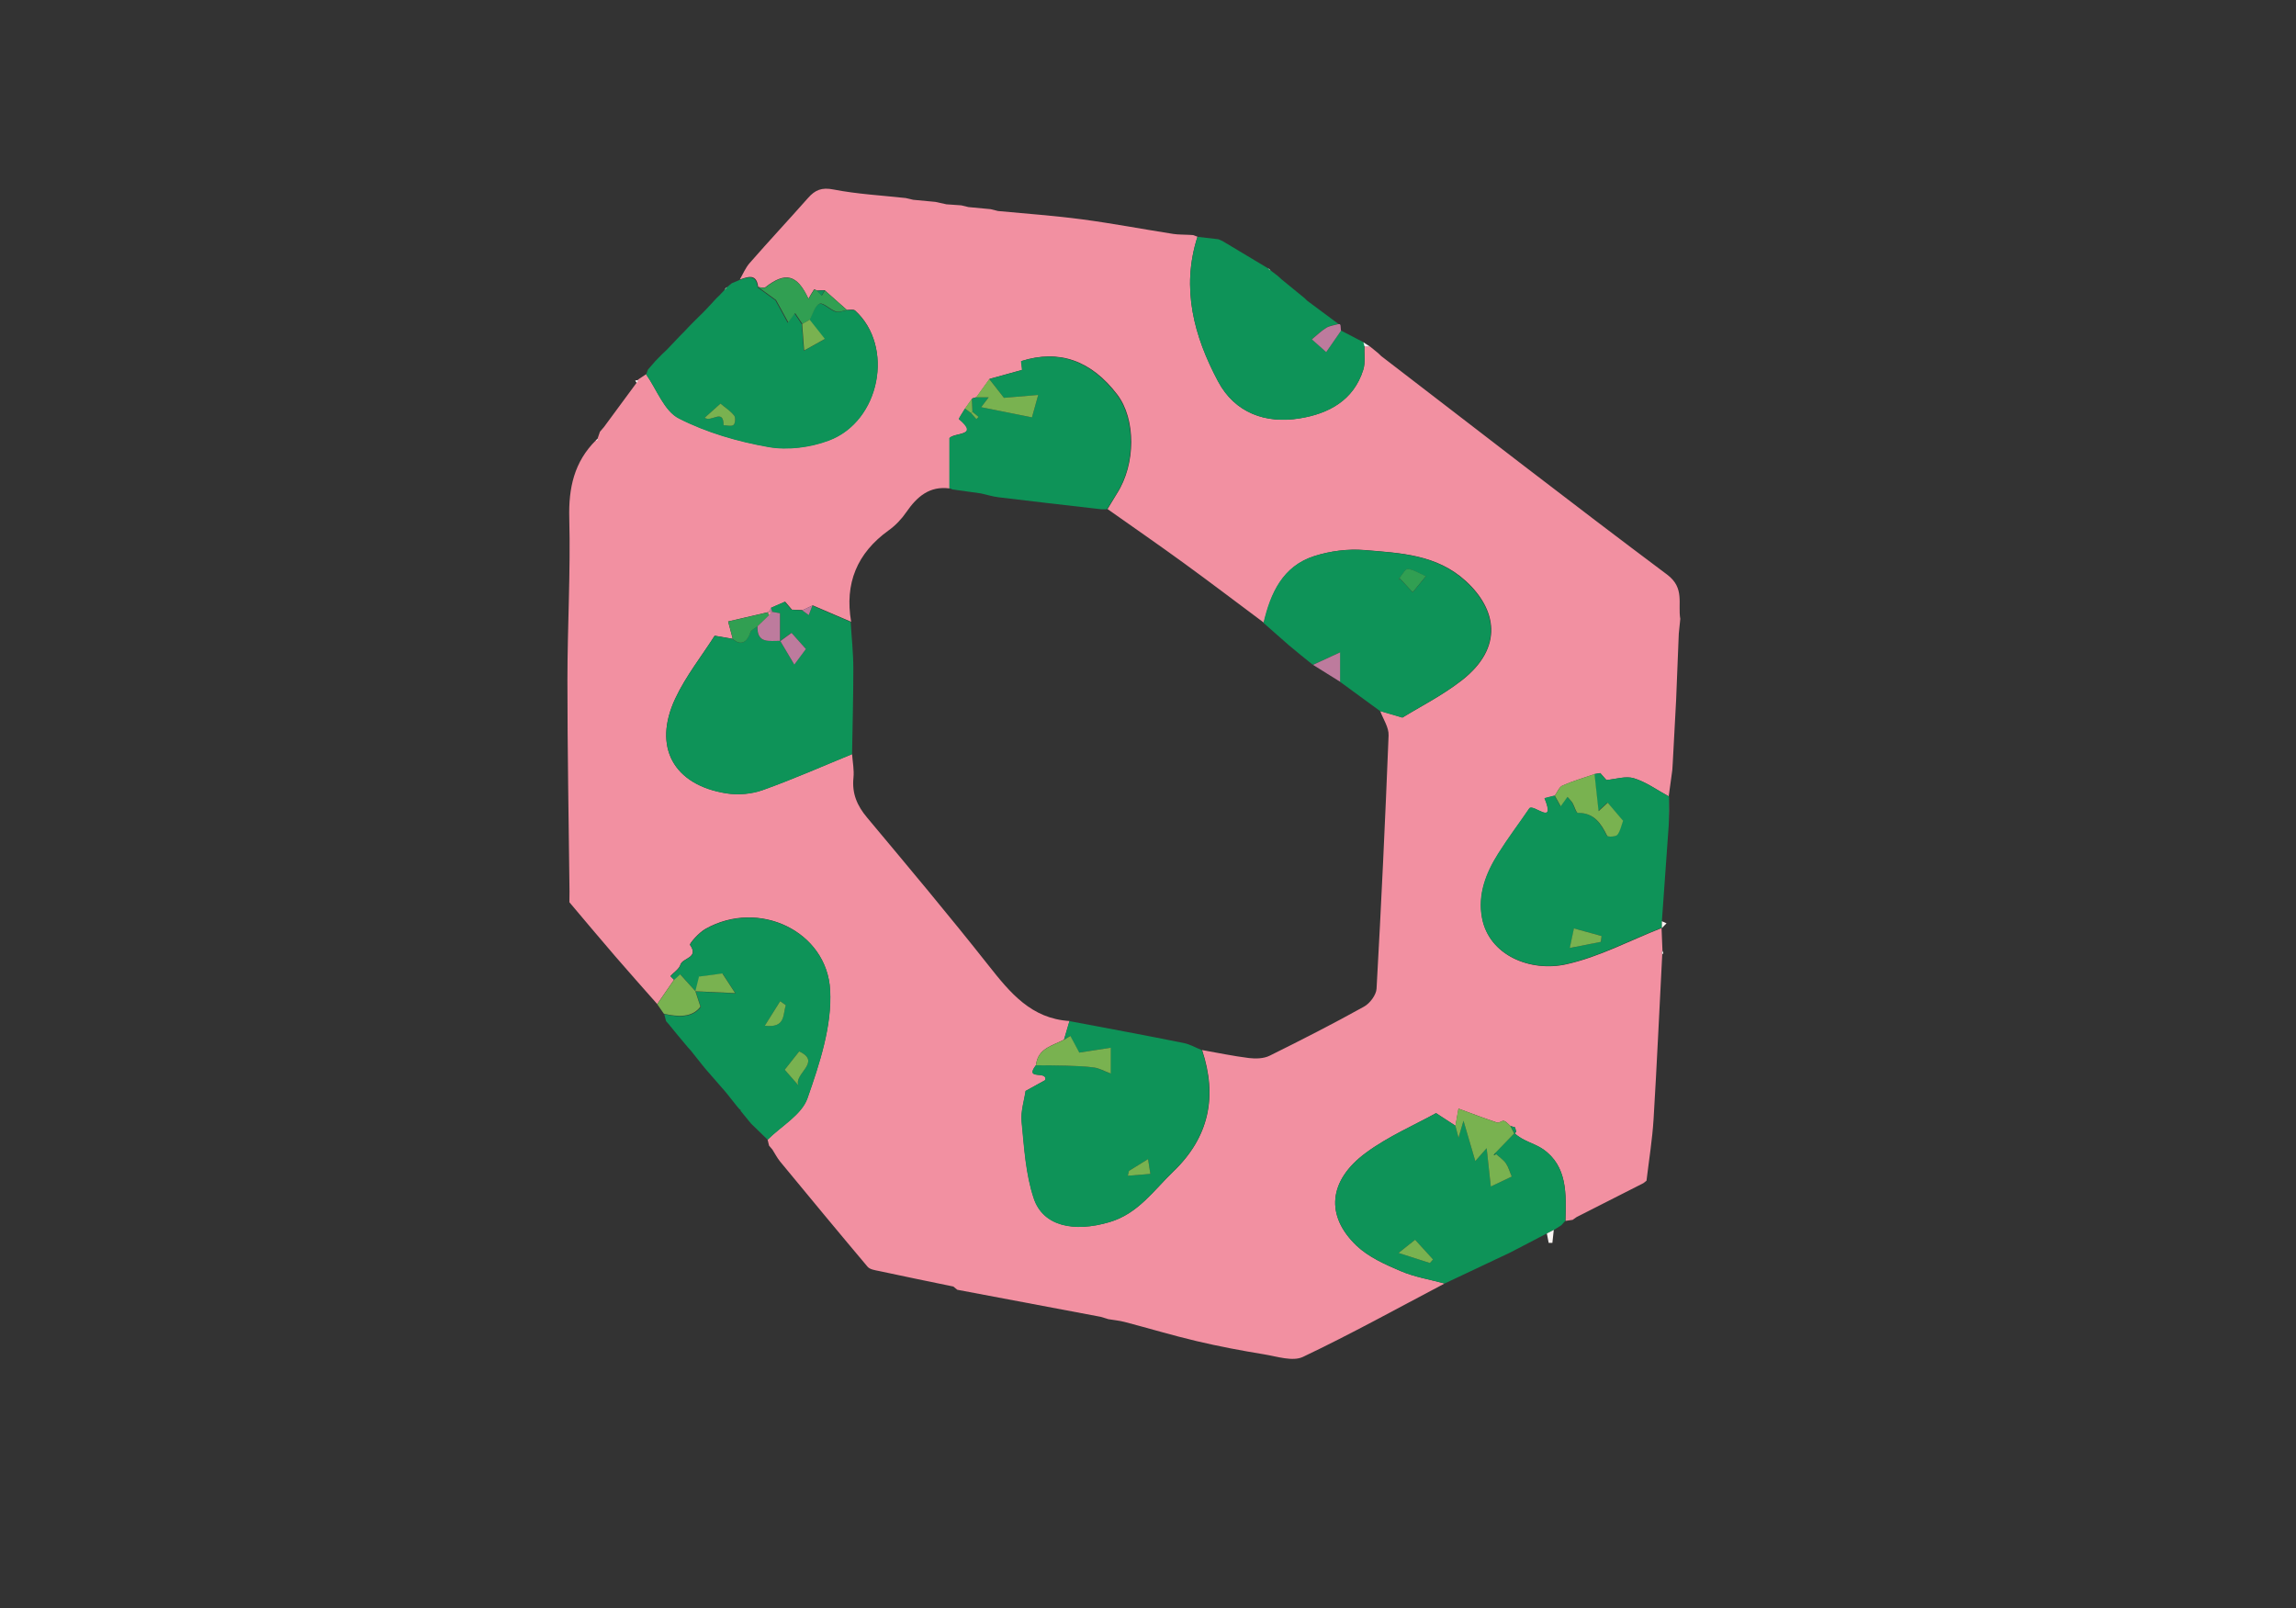 <?xml version="1.0" encoding="UTF-8"?><svg id="Layer_1" xmlns="http://www.w3.org/2000/svg" viewBox="0 0 198.35 138.95"><rect x="0" y="0" width="198.35" height="138.95" fill="#333333" stroke="none"/><defs><style>.cls-1{fill:#bd7b9d;}.cls-1,.cls-2,.cls-3,.cls-4,.cls-5,.cls-6,.cls-7{stroke-width:0px;}.cls-2{fill:#f1f5f6;}.cls-3{fill:#79b250;}.cls-4{fill:#f290a1;}.cls-5{fill:#319f52;}.cls-6{fill:#0e9358;}.cls-7{fill:#fcf5f3;}</style></defs><path class="cls-4" d="M143.54,80.17c.03.66.06,1.32.08,1.98-.06.09-.06.19-.02.3-.25,4.75-.46,9.51-.75,14.26-.11,1.77-.4,3.54-.61,5.3-.09.07-.18.14-.27.21-1.92.98-3.84,1.95-5.77,2.93-.11.08-.22.16-.34.24-.21.03-.41.06-.62.09.06-2.29.19-4.71-1.93-6.19-.73-.51-1.76-.7-2.47-1.39,0,0-.02.01-.02.01.07-.02.12-.07.16-.13-.03-.13-.06-.25-.09-.38-.13-.04-.27-.08-.4-.12-.19-.15-.35-.38-.56-.44-.16-.05-.42.2-.58.15-1.1-.37-2.19-.78-3.35-1.21-.13.73-.2,1.1-.26,1.48-.46-.3-.92-.6-1.68-1.09-1.86,1.03-4.12,2-6.05,3.42-3.25,2.39-3.53,5.44-.82,8.03,1.03.98,2.46,1.62,3.8,2.19,1.2.52,2.54.73,3.81,1.08-4.07,2.14-8.09,4.37-12.24,6.34-.89.42-2.24-.04-3.35-.22-1.96-.32-3.92-.69-5.86-1.15-2.08-.49-4.13-1.11-6.2-1.65-.46-.12-.93-.16-1.4-.24-.22-.07-.43-.13-.65-.2-4.13-.78-8.27-1.56-12.4-2.34-.11-.09-.23-.18-.34-.28-2.14-.44-4.28-.88-6.42-1.34-.34-.07-.79-.13-.99-.37-2.54-3.01-5.04-6.04-7.55-9.08-.26-.32-.45-.69-.67-1.04-.1-.11-.19-.22-.29-.34-.04-.18-.09-.36-.13-.53,1.19-1.18,2.94-2.15,3.44-3.57,1.05-3,2.13-6.26,1.96-9.35-.27-5.06-6.14-7.89-10.77-5.28-.56.31-1.4,1.27-1.33,1.38.8,1.14-.65,1.11-.83,1.71-.11.38-.57.65-.86.99,0,0,.2.2.31.31-.48.7-.96,1.41-1.45,2.11-1.21-1.37-2.43-2.74-3.63-4.13-1.33-1.54-2.64-3.11-3.96-4.67,0-.31,0-.62.01-.92-.07-6.09-.18-12.18-.18-18.27,0-4.66.28-9.32.16-13.98-.07-2.62.42-4.87,2.3-6.74.12,0,.18-.07.16-.19.06-.18.13-.37.19-.55.12-.14.23-.27.35-.41.94-1.28,1.88-2.56,2.83-3.84.05-.08.09-.17.12-.26.23-.16.46-.31.69-.46.92,1.31,1.56,3.16,2.82,3.8,2.39,1.22,5.08,2,7.74,2.47,1.67.3,3.62.04,5.23-.56,4.44-1.67,5.66-8.14,2.26-11.22-.14-.12-.47-.04-.71-.05-.64-.57-1.28-1.13-1.92-1.7-.22,0-.43.02-.65.03-.09-.04-.25-.12-.26-.1-.16.24-.31.49-.49.81-.98-2.12-1.99-2.35-3.73-.99-.12.09-.4-.01-.61-.03-.14-1.19-.88-.88-1.59-.64.28-.48.49-1.01.85-1.42,1.66-1.9,3.38-3.74,5.05-5.63.61-.69,1.18-.93,2.19-.73,2.05.4,4.16.51,6.25.74.21.05.43.1.64.15.64.06,1.27.12,1.91.18.32.07.64.14.96.21.43.03.85.06,1.28.09.21.05.42.1.63.15.64.06,1.28.12,1.91.18.21.05.42.11.64.16,2.42.23,4.85.4,7.26.72,2.64.35,5.26.85,7.88,1.26.46.07.94.05,1.41.08.1,0,.21.02.31.02.12.05.25.09.37.14-1.43,4.45-.3,8.6,1.78,12.5,1.44,2.71,4.09,3.68,7.05,3.19,2.49-.4,4.66-1.54,5.49-4.19.2-.63.08-1.36.1-2.05.16.01.32.03.49.04.23.19.47.38.7.57.09.08.17.17.26.25,8.22,6.31,16.4,12.67,24.7,18.88,1.55,1.16.91,2.52,1.14,3.83-.04.42-.09.84-.13,1.27-.06,1.49-.12,2.98-.18,4.47-.02.42-.04.84-.05,1.26-.1,1.81-.19,3.61-.29,5.42-.01.21-.02.42-.04.64-.1.76-.21,1.51-.31,2.27-1-.54-1.94-1.24-3-1.56-.71-.22-1.58.08-2.38.15-.18-.2-.35-.4-.53-.6-.16.03-.33.06-.49.09-.93.32-1.88.59-2.78.99-.29.13-.45.58-.67.88-.29.07-.58.15-.87.22,1.01,2.49-.98.44-1.31.88-.89,1.31-1.85,2.57-2.69,3.91-1.06,1.68-1.78,3.52-1.4,5.55.6,3.25,4.18,4.69,7.28,4,2.84-.63,5.5-2.06,8.23-3.13ZM66.39,52.88c-1.14.27-2.29.53-3.49.81.2.73.3,1.11.4,1.5-.48-.08-.97-.17-1.56-.27-1.12,1.76-2.49,3.48-3.4,5.42-1.97,4.19-.16,7.48,4.42,8.2,1.01.16,2.16.06,3.12-.28,2.61-.93,5.16-2.06,7.73-3.11.05.69.19,1.38.12,2.05-.14,1.36.32,2.42,1.19,3.45,3.53,4.22,7.07,8.44,10.48,12.76,1.87,2.37,3.7,4.6,7,4.8-.16.53-.31,1.07-.47,1.6-.99.54-2.29.74-2.43,2.22-1.03,1.35,1.03.41.81,1.28-.48.26-1.04.57-1.7.94-.11.8-.44,1.76-.34,2.67.22,2.22.34,4.53,1.05,6.62.8,2.39,3.46,2.95,6.54,2.04,2.47-.73,3.81-2.74,5.51-4.37,3.1-2.98,3.81-6.49,2.48-10.49,1.35.24,2.69.52,4.05.69.58.07,1.28.05,1.78-.2,2.75-1.36,5.49-2.76,8.17-4.25.5-.28,1.04-1,1.07-1.54.41-7.29.75-14.58,1.04-21.88.03-.7-.47-1.41-.73-2.12.52.15,1.03.31,1.94.57,1.47-.91,3.42-1.89,5.12-3.21,3.66-2.86,2.99-6.16.35-8.58-2.52-2.31-5.67-2.42-8.74-2.68-1.43-.12-2.98.08-4.35.52-2.71.87-3.76,3.19-4.36,5.76-2.32-1.73-4.63-3.49-6.97-5.19-2.16-1.57-4.36-3.09-6.54-4.63.27-.45.54-.9.82-1.35,1.63-2.54,1.64-6.43.02-8.55-2.25-2.95-5.03-3.92-8.28-2.89.03.32.07.65.08.76-1.04.29-1.93.53-2.82.78-.38.53-.76,1.05-1.14,1.58-.12.04-.24.08-.36.11-.2.28-.4.57-.6.85-.19.32-.58.89-.53.93,1.79,1.47-.38,1.14-.82,1.63v4.37c-1.75-.24-2.83.71-3.75,2.04-.41.6-.94,1.16-1.53,1.58-2.74,1.97-3.81,4.59-3.24,7.9-1.1-.47-2.21-.95-3.31-1.42-.29.14-.58.27-.88.41-.31-.01-.62-.03-.92-.04-.2-.23-.39-.46-.59-.69-.4.17-.79.35-1.19.52-.07.12-.14.24-.21.36Z"/><path class="cls-6" d="M73.16,26.8c.24.01.57-.07.71.05,3.41,3.08,2.19,9.55-2.26,11.22-1.6.6-3.56.86-5.23.56-2.66-.47-5.35-1.25-7.74-2.47-1.26-.64-1.9-2.5-2.82-3.8.05-.14.1-.28.15-.42.22-.25.44-.5.65-.75.18-.19.37-.37.55-.56.14-.13.27-.26.41-.39.09-.1.18-.19.28-.29.32-.33.63-.66.95-1,0,0,0,0,0,0,.11-.11.22-.22.33-.33.1-.11.2-.21.3-.32.1-.11.21-.21.31-.32,0,0,0,0,0,0,.1-.1.21-.21.31-.31,0,0,0,0,0,0,.1-.1.21-.21.31-.31,0,0,0,0,0,0,.11-.1.21-.2.32-.31,0,0,0,0,0,0,.1-.1.2-.21.3-.31,0,0,.01-.01.01-.01.1-.1.2-.21.29-.31,0,0,.02-.02.02-.02.09-.1.18-.2.28-.3,0,0,.03-.04.03-.04.09-.1.18-.19.27-.29,0,0,.04-.04.04-.04.09-.09.18-.18.28-.27,0,0,.04-.05.04-.05.08-.09.17-.18.26-.27,0,0,.06-.07.06-.07.06-.08.13-.15.2-.23.15-.12.3-.25.45-.37.22-.09.43-.18.65-.27,0,0,0,0,0,0,.71-.25,1.45-.55,1.59.64.43.31.86.62,1.53,1.11.21.38.62,1.12,1.06,1.93.25-.33.39-.53.59-.8.25.36.44.65.63.94.05.69.1,1.38.17,2.29.77-.43,1.23-.69,1.79-1-.49-.62-.9-1.14-1.31-1.67.27-.49.45-1.21.85-1.38.31-.13.89.5,1.4.67.27.09.63-.06.95-.11ZM60.88,36.09c.56.44,1.64-.85,1.63.65.3,0,.68.11.86-.03.15-.12.19-.65.05-.81-.33-.4-.79-.7-1.18-1.03-.46.41-.88.78-1.36,1.22Z"/><path class="cls-6" d="M137.75,66.87c.16-.03.33-.06.49-.08.17.2.35.4.53.6.8-.07,1.67-.37,2.38-.15,1.06.33,2.01,1.02,3,1.56,0,0,.04-.02.04-.02,0,.84-.02,1.68-.03,2.52-.2,2.76-.39,5.52-.59,8.28,0,.2,0,.41,0,.61,0,0-.04-.03-.04-.03-2.74,1.07-5.4,2.5-8.23,3.13-3.09.69-6.67-.76-7.28-4-.38-2.03.34-3.87,1.4-5.55.84-1.34,1.8-2.6,2.69-3.91.34-.44,2.32,1.61,1.31-.88.29-.07.58-.15.87-.22.17.3.34.6.51.92.24-.33.41-.57.58-.81.15.17.33.33.44.52.18.29.31.86.46.86,1.4,0,2,.9,2.53,1.98.05.11.75.09.88-.08.26-.33.34-.8.5-1.22-.42-.5-.88-1.03-1.33-1.56-.17.16-.39.36-.79.73-.13-1.22-.24-2.21-.35-3.21ZM138.31,81.37c.02-.17.04-.33.06-.5-.77-.21-1.54-.43-2.39-.66-.14.65-.26,1.19-.36,1.69.99-.19,1.84-.36,2.7-.53Z"/><path class="cls-6" d="M124.8,110.89c-1.28-.35-2.61-.56-3.81-1.08-1.34-.57-2.77-1.21-3.8-2.19-2.71-2.59-2.43-5.64.82-8.03,1.93-1.42,4.19-2.39,6.05-3.42.75.49,1.21.79,1.67,1.09.06.22.11.44.27,1.04.23-.79.34-1.18.43-1.47.32,1.08.64,2.19,1.02,3.48.41-.47.58-.66.98-1.11.14,1.28.24,2.22.36,3.31.75-.36,1.28-.61,1.81-.86-.17-.4-.27-.81-.5-1.13-.22-.31-.56-.54-.85-.81l-.09-.09c.56-.58,1.11-1.16,1.67-1.73.71.69,1.74.88,2.47,1.39,2.12,1.48,1.99,3.9,1.93,6.19-.12.13-.23.26-.35.39-.22.14-.45.28-.67.42,0,0,.01-.02.01-.02-.2.1-.4.21-.6.31-.84.44-1.69.88-2.53,1.32-.23.12-.46.23-.68.35-1.87.88-3.74,1.77-5.61,2.65ZM120.82,108.25c.95.31,1.83.59,2.71.87.09-.1.18-.21.27-.31-.52-.57-1.05-1.15-1.55-1.7-.59.47-1.05.83-1.43,1.14Z"/><path class="cls-6" d="M58.24,84.66c-.11-.11-.32-.3-.31-.31.29-.34.75-.61.86-.99.18-.61,1.63-.57.83-1.71-.07-.11.77-1.06,1.33-1.38,4.63-2.61,10.5.22,10.77,5.28.17,3.09-.91,6.35-1.96,9.35-.5,1.42-2.25,2.39-3.44,3.57-.48-.46-.95-.92-1.42-1.38-.1-.12-.21-.25-.31-.37,0,0,.02.02.02.02-.21-.26-.42-.51-.63-.77v-.09s-.09-.04-.09-.04c-.1-.12-.2-.25-.31-.37-.24-.3-.48-.61-.72-.91-.08-.09-.15-.19-.23-.28-.57-.65-1.13-1.3-1.7-1.95-.07-.09-.15-.18-.22-.27-.35-.44-.7-.88-1.05-1.32-.07-.08-.15-.16-.22-.24-.29-.35-.59-.7-.88-1.05l-.72-.88-.02-.03c-.09-.11-.18-.21-.28-.32-.05-.2-.11-.41-.16-.61,1.26.29,2.45.33,3.16-.61-.19-.57-.31-.95-.44-1.34,1.09.05,2.18.1,3.44.16-.53-.81-.87-1.33-1.11-1.7-.73.1-1.37.18-2.01.27-.04-.03-.07-.05-.11-.08.04.02.08.05.12.07-.11.43-.22.85-.32,1.28-.42-.47-.85-.94-1.31-1.45-.16.15-.34.31-.52.48ZM67.79,92.42c.41.47.8.92,1.2,1.37-.49-1.01,2.06-2.03.05-2.95-.42.53-.79.99-1.25,1.58ZM66.07,88.62c1.84.21,1.53-1.01,1.82-1.77-.16-.12-.33-.23-.49-.35-.41.66-.82,1.31-1.33,2.12Z"/><path class="cls-6" d="M117.87,29.91c-.03.69.1,1.42-.1,2.05-.84,2.65-3.01,3.79-5.49,4.19-2.96.48-5.6-.48-7.05-3.19-2.08-3.9-3.21-8.05-1.78-12.5.6.07,1.2.14,1.81.21.12.05.24.11.36.16,1.31.78,2.61,1.57,3.92,2.35.07.06.15.12.22.18.21.16.42.32.63.48.11.1.23.21.34.31.65.53,1.31,1.06,1.96,1.6.08.08.17.16.25.24.9.67,1.79,1.34,2.69,2-.35.1-.75.13-1.05.32-.45.28-.84.66-1.25,1,.39.35.78.69,1.24,1.1.51-.74.9-1.3,1.28-1.85.64.33,1.28.67,1.93,1,.03.11.06.23.09.34Z"/><path class="cls-3" d="M58.24,84.66c.18-.16.36-.33.52-.48.46.51.88.98,1.31,1.45h0c.12.38.25.76.44,1.34-.7.94-1.9.9-3.16.61-.19-.27-.38-.55-.57-.82.48-.7.96-1.41,1.45-2.11Z"/><path class="cls-1" d="M115.85,28.57c-.38.55-.77,1.11-1.28,1.85-.46-.41-.85-.76-1.24-1.1.41-.34.8-.72,1.25-1,.3-.18.7-.22,1.05-.32,0,0,.13.01.13.01,0,0,.05.12.05.12.01.16.03.31.04.47,0,0,0-.04,0-.04Z"/><path class="cls-7" d="M145.02,54.74c.04-.42.09-.84.13-1.27-.04.42-.09.84-.13,1.27Z"/><path class="cls-7" d="M144.79,60.48c.02-.42.04-.84.05-1.26-.02.42-.04.84-.05,1.26Z"/><path class="cls-7" d="M144.17,71.31c0-.84.02-1.68.03-2.52,0,.84-.02,1.68-.03,2.52Z"/><path class="cls-7" d="M133.63,106.57c.2-.1.4-.21.6-.31-.04.37-.08.75-.12,1.12-.11,0-.21,0-.32,0-.05-.27-.11-.54-.16-.82Z"/><path class="cls-7" d="M81.74,17.67c-.32-.07-.64-.14-.96-.21.32.07.64.14.96.21Z"/><path class="cls-7" d="M49.21,77.05c0,.31,0,.62-.01.92,0-.31,0-.62.01-.92Z"/><path class="cls-7" d="M58.81,28.95c-.32.33-.63.66-.95,1,.32-.33.63-.66.95-1Z"/><path class="cls-2" d="M57.82,88.56l.72.88-.72-.88Z"/><path class="cls-7" d="M144.47,66.53c.01-.21.02-.42.04-.64-.01.21-.02.42-.04.64Z"/><path class="cls-7" d="M78.88,17.29c-.21-.05-.43-.1-.64-.15.21.05.43.1.64.15Z"/><path class="cls-2" d="M63.97,95.96c.21.26.42.51.63.77-.21-.26-.42-.51-.63-.77Z"/><path class="cls-7" d="M83.65,17.9c-.21-.05-.42-.1-.63-.15.21.05.42.1.63.15Z"/><path class="cls-7" d="M86.2,18.24c-.21-.05-.42-.11-.64-.16.21.05.42.11.64.16Z"/><path class="cls-7" d="M95.11,113.77c.22.07.43.13.65.2-.22-.07-.43-.13-.65-.2Z"/><path class="cls-7" d="M56.63,31.19c-.22.25-.44.5-.65.75.22-.25.44-.5.65-.75Z"/><path class="cls-7" d="M143.57,80.2c0-.2,0-.41,0-.61.13.06.27.12.4.18-.14.14-.28.28-.41.43Z"/><path class="cls-7" d="M134.22,106.28c.22-.14.45-.28.67-.42-.22.14-.45.28-.67.42Z"/><path class="cls-7" d="M130.41,108.23c.23-.12.46-.23.68-.35-.23.12-.46.23-.68.35Z"/><path class="cls-4" d="M63.91,24.17c-.22.09-.44.18-.65.27.22-.09.43-.18.65-.27Z"/><path class="cls-2" d="M117.87,29.91c-.03-.11-.06-.23-.09-.34.19.13.39.25.58.38-.16-.01-.32-.03-.49-.04Z"/><path class="cls-7" d="M82.37,111.16c.11.09.23.18.34.28-.11-.09-.23-.18-.34-.28Z"/><path class="cls-7" d="M135.86,105.38c.11-.08.22-.16.34-.24-.11.08-.22.16-.34.24Z"/><path class="cls-7" d="M141.96,102.21c.09-.07.18-.14.27-.21-.09.07-.18.14-.27.21Z"/><path class="cls-2" d="M66.45,99.01c.1.11.19.22.29.34-.1-.11-.19-.22-.29-.34Z"/><path class="cls-2" d="M64.58,96.72c.1.12.21.25.31.37-.1-.12-.21-.25-.31-.37Z"/><path class="cls-2" d="M63.57,95.46c.1.12.2.25.31.37-.1-.12-.2-.25-.31-.37Z"/><path class="cls-2" d="M62.62,94.27c.08.09.15.19.23.28-.08-.09-.15-.19-.23-.28Z"/><path class="cls-2" d="M60.7,92.05c.07.09.15.18.22.27-.07-.09-.15-.18-.22-.27Z"/><path class="cls-2" d="M59.42,90.48c.08.08.15.16.22.24-.08-.08-.15-.16-.22-.24Z"/><path class="cls-2" d="M57.52,88.2c.09.11.18.21.28.32-.09-.11-.18-.21-.28-.32Z"/><path class="cls-7" d="M143.6,82.45c-.04-.1-.03-.2.02-.3.03.07.06.14.07.21,0,.02-.06.05-.09.08Z"/><path class="cls-7" d="M51.64,37.89c.02.12-.03.18-.16.19.03-.08.09-.14.16-.19Z"/><path class="cls-7" d="M52.18,36.93c-.12.14-.23.27-.35.41.12-.14.23-.27.35-.41Z"/><path class="cls-7" d="M55.13,32.83c-.03.09-.07.18-.12.26-.05-.07-.1-.14-.14-.21.09-.02.18-.03.27-.05Z"/><path class="cls-2" d="M119.31,30.77c-.09-.08-.17-.17-.26-.25.09.08.17.17.26.25Z"/><path class="cls-7" d="M57.59,30.24c-.14.13-.27.26-.41.39.14-.13.27-.26.41-.39Z"/><path class="cls-7" d="M59.14,28.63c-.11.11-.22.22-.33.33.11-.11.22-.22.33-.33Z"/><path class="cls-6" d="M115.85,28.61c-.01-.16-.03-.31-.04-.47.01.16.03.31.04.47Z"/><path class="cls-7" d="M59.75,27.99c-.1.11-.21.21-.31.32.1-.11.21-.21.31-.32Z"/><path class="cls-7" d="M60.07,27.67c-.1.1-.21.21-.31.31.1-.1.21-.21.31-.31Z"/><path class="cls-7" d="M60.39,27.35c-.1.1-.21.21-.31.31.1-.1.21-.21.31-.31Z"/><path class="cls-7" d="M60.71,27.04c-.11.1-.21.2-.32.31.11-.1.21-.2.32-.31Z"/><path class="cls-7" d="M61.03,26.72c-.1.1-.2.21-.3.31.1-.1.2-.21.3-.31Z"/><path class="cls-7" d="M61.33,26.4c-.1.1-.2.21-.29.31.1-.1.2-.21.29-.31Z"/><path class="cls-7" d="M61.63,26.07c-.09.1-.18.2-.28.3.09-.1.18-.2.28-.3Z"/><path class="cls-2" d="M112.94,26c-.08-.08-.17-.16-.25-.24.08.08.17.16.25.24Z"/><path class="cls-7" d="M61.94,25.75c-.09.1-.18.19-.27.29.09-.1.18-.19.27-.29Z"/><path class="cls-7" d="M62.25,25.43c-.09.09-.18.18-.28.27.09-.09.18-.18.28-.27Z"/><path class="cls-7" d="M62.55,25.11c-.09.09-.17.18-.26.27.09-.09.17-.18.26-.27Z"/><path class="cls-7" d="M62.81,24.81c-.07.08-.13.15-.2.23.03-.1.1-.18.2-.23Z"/><path class="cls-2" d="M110.72,24.16c-.11-.1-.23-.21-.34-.31.11.1.23.21.34.31Z"/><path class="cls-2" d="M109.75,23.37c-.07-.06-.15-.12-.22-.18.1.03.18.09.22.18Z"/><path class="cls-7" d="M105.61,20.84c-.12-.05-.24-.11-.36-.16.12.05.24.11.36.16Z"/><path class="cls-7" d="M103.08,20.33c-.1,0-.21-.02-.31-.02.1,0,.21.02.31.02Z"/><path class="cls-6" d="M92.39,88.22c3.29.62,6.58,1.23,9.86,1.89.55.11,1.06.41,1.58.62,1.33,4.01.62,7.51-2.48,10.49-1.7,1.64-3.04,3.64-5.51,4.37-3.08.91-5.73.36-6.54-2.04-.7-2.09-.83-4.39-1.05-6.62-.09-.91.23-1.87.34-2.67.66-.36,1.22-.67,1.7-.94.22-.87-1.84.07-.81-1.28.89,0,1.78,0,2.67.03.79.02,1.58.05,2.36.16.43.06.84.3,1.43.52v-2.23c-.85.13-1.64.25-2.72.42-.15-.28-.46-.86-.77-1.44-.19.11-.36.22-.54.33.16-.53.31-1.07.47-1.6ZM97.53,101.16c-.03.14-.07.28-.1.42.65-.05,1.3-.11,1.95-.16-.07-.46-.14-.92-.2-1.28-.71.44-1.18.73-1.65,1.02Z"/><path class="cls-6" d="M73.49,53.74c.08,1.35.23,2.69.23,4.04,0,2.46-.07,4.92-.11,7.38-2.57,1.05-5.11,2.18-7.73,3.11-.96.34-2.11.44-3.12.28-4.57-.72-6.38-4.01-4.42-8.2.91-1.94,2.28-3.66,3.4-5.42.6.1,1.08.19,1.56.27.64.6,1.22.36,1.51-.55.07-.22.41-.36.62-.54-.06,1.53,1.06,1.24,1.97,1.26.41.68.81,1.37,1.21,2.04.43-.58.77-1.04,1-1.35-.42-.47-.82-.92-1.24-1.39-.19.14-.59.43-.99.72v-2.41c-.15-.03-.41-.07-.66-.12-.04-.12-.08-.23-.12-.35.4-.17.79-.35,1.19-.52.2.23.39.46.59.69.31.01.62.03.92.05.19.14.38.27.57.41.1-.27.2-.55.31-.82,1.1.47,2.21.95,3.31,1.42Z"/><path class="cls-6" d="M119.22,61.43c-1.15-.84-2.3-1.69-3.46-2.53v-2.54c-1.05.48-1.69.78-2.34,1.08-.69-.56-1.39-1.11-2.07-1.69-.74-.64-1.47-1.3-2.2-1.94.6-2.57,1.65-4.89,4.36-5.76,1.37-.44,2.92-.64,4.35-.52,3.08.26,6.22.37,8.74,2.68,2.65,2.42,3.32,5.72-.35,8.58-1.69,1.32-3.65,2.31-5.12,3.21-.9-.27-1.42-.42-1.94-.57ZM120.94,49.99c.35.38.7.75,1.1,1.19.45-.55.88-1.08,1.14-1.39-.58-.25-1.06-.57-1.56-.63-.21-.02-.48.51-.73.79-.02.06-.03.11-.05.17.03-.04.07-.08.1-.12Z"/><path class="cls-6" d="M82.26,42.28c-.07-.06-.16-.08-.25-.07,0-1.46,0-2.91,0-4.36.43-.48,2.6-.15.82-1.63-.05-.04.35-.61.53-.93.18.13.35.27.53.4.15.17.31.34.46.52.06-.06.13-.13.19-.19-.18-.15-.35-.29-.53-.44-.02-.38-.03-.76-.05-1.14.12-.04.24-.08.36-.11.31,0,.62,0,1.09,0-.27.36-.44.58-.65.85,1.44.29,2.84.57,4.39.88.15-.55.34-1.2.54-1.94-1.09.09-1.89.16-2.96.25-.28-.36-.78-.99-1.27-1.62.89-.25,1.78-.49,2.82-.78-.01-.11-.05-.44-.08-.76,3.25-1.03,6.03-.06,8.28,2.89,1.62,2.12,1.61,6.01-.02,8.55-.28.44-.55.9-.83,1.35-.16,0-.32,0-.48,0-.14-.02-.29-.04-.43-.05-2.82-.33-5.65-.64-8.47-.99-.5-.06-1-.22-1.5-.33-.84-.12-1.68-.23-2.52-.35Z"/><path class="cls-3" d="M129.25,99.71c.29.27.63.49.85.81.22.32.32.72.5,1.13-.52.25-1.05.5-1.81.86-.12-1.09-.22-2.03-.36-3.31-.4.46-.57.65-.98,1.11-.38-1.29-.71-2.41-1.02-3.48-.08.29-.2.68-.43,1.47-.16-.6-.22-.82-.27-1.04.07-.38.13-.75.26-1.48,1.16.43,2.25.84,3.35,1.21.16.05.42-.2.58-.15.21.06.38.29.56.44.11.21.22.42.33.63,0,0,.02-.01.02-.01-.56.58-1.11,1.16-1.67,1.73-.04.06-.09.12-.13.19.07-.03.14-.07.22-.1Z"/><path class="cls-5" d="M73.16,26.8c-.32.04-.68.2-.95.11-.5-.17-1.09-.8-1.4-.67-.41.17-.58.89-.85,1.38-.21.12-.43.25-.64.37-.19-.29-.39-.57-.63-.94-.2.27-.34.46-.59.8-.45-.81-.86-1.55-1.06-1.93-.67-.48-1.1-.8-1.53-1.11.21.01.49.12.61.03,1.74-1.35,2.74-1.12,3.73.99.19-.32.33-.57.49-.81.01-.02.17.06.26.1.13.14.26.28.4.42.09-.15.17-.29.26-.44.64.57,1.28,1.13,1.92,1.7Z"/><path class="cls-3" d="M137.75,66.87c.11,1,.22,2,.35,3.21.4-.37.61-.57.79-.73.45.53.9,1.06,1.33,1.56-.16.42-.24.9-.5,1.22-.14.17-.83.19-.88.08-.53-1.08-1.13-1.99-2.53-1.98-.15,0-.29-.58-.46-.86-.12-.19-.29-.35-.44-.52-.17.24-.34.48-.58.81-.18-.32-.35-.62-.51-.92.22-.3.37-.75.67-.88.9-.39,1.85-.67,2.78-.99Z"/><path class="cls-3" d="M91.93,89.83c.18-.11.35-.22.54-.33.31.58.62,1.16.77,1.44,1.08-.17,1.87-.29,2.72-.42v2.23c-.59-.22-1-.46-1.43-.52-.78-.11-1.57-.13-2.36-.16-.89-.03-1.78-.02-2.67-.03.14-1.48,1.44-1.68,2.43-2.22Z"/><path class="cls-3" d="M85.46,32.75c.49.63.99,1.26,1.27,1.62,1.07-.09,1.88-.16,2.96-.25-.21.74-.39,1.39-.54,1.94-1.55-.31-2.95-.59-4.39-.88.21-.27.38-.49.65-.85-.47,0-.78,0-1.09,0,.38-.53.76-1.05,1.14-1.58Z"/><path class="cls-5" d="M65.44,54.11c-.21.18-.55.31-.62.54-.3.91-.87,1.14-1.51.55-.1-.38-.21-.77-.4-1.5,1.2-.28,2.34-.55,3.49-.81,0,0,0-.04,0-.04-.02.04-.06.08-.05.11.02.07.06.14.09.21l-.99.95Z"/><path class="cls-1" d="M70.18,52.32c-.1.27-.2.55-.31.82-.19-.14-.38-.27-.57-.41.29-.14.58-.28.88-.41Z"/><path class="cls-3" d="M83.89,35.69c-.18-.13-.35-.27-.53-.4.2-.28.4-.57.6-.85.02.38.03.76.05,1.14-.04.04-.08.08-.12.11Z"/><path class="cls-1" d="M68.38,52.69c-.2-.23-.39-.46-.59-.69.2.23.39.46.59.69Z"/><path class="cls-3" d="M138.77,67.39c-.18-.2-.35-.4-.53-.6.18.2.35.4.53.6Z"/><path class="cls-6" d="M71.23,25.1c-.09.15-.17.29-.26.44-.13-.14-.26-.28-.4-.42.22,0,.43-.02.65-.03Z"/><path class="cls-6" d="M130.82,97.91c-.11-.21-.22-.42-.33-.63.13.04.27.08.4.12.03.13.06.25.09.38-.04.06-.09.1-.16.13Z"/><path class="cls-3" d="M130.98,97.78c-.03-.13-.06-.26-.09-.38.03.13.06.25.09.38Z"/><path class="cls-1" d="M66.6,52.52c.04.12.08.23.12.35,0,0-.09.07-.09.07-.08-.04-.16-.07-.24-.09,0,0,0,.04,0,.04.07-.12.14-.24.21-.36Z"/><path class="cls-3" d="M69.31,27.99c.21-.12.43-.25.64-.37.41.52.83,1.05,1.31,1.66-.56.31-1.02.57-1.79,1-.07-.92-.12-1.6-.17-2.29Z"/><path class="cls-3" d="M60.88,36.09c.49-.44.91-.81,1.36-1.22.39.33.85.62,1.18,1.03.14.16.1.69-.05.81-.18.15-.57.03-.86.03,0-1.51-1.07-.21-1.63-.65Z"/><path class="cls-3" d="M138.31,81.37c-.86.17-1.71.34-2.7.53.11-.5.22-1.04.36-1.69.85.24,1.62.45,2.39.66-.02.17-.04.33-.06.5Z"/><path class="cls-3" d="M120.82,108.25c.38-.31.84-.67,1.43-1.14.51.56,1.03,1.13,1.55,1.7-.09.1-.18.21-.27.31-.88-.28-1.76-.57-2.71-.87Z"/><path class="cls-3" d="M60.39,84.37c.64-.09,1.28-.17,2.01-.27.24.37.59.9,1.11,1.7-1.26-.06-2.35-.11-3.44-.16,0,0,0,0,0,0,.11-.43.22-.85.32-1.28,0,0,0,0,0,0Z"/><path class="cls-3" d="M67.79,92.42c.47-.59.83-1.05,1.25-1.58,2.01.92-.54,1.95-.05,2.95-.39-.45-.79-.9-1.2-1.37Z"/><path class="cls-3" d="M66.07,88.62c.51-.81.92-1.47,1.33-2.12.16.12.33.23.49.35-.28.76.02,1.99-1.82,1.77Z"/><path class="cls-3" d="M60.4,84.36s-.08-.05-.12-.07c.04.03.07.05.11.08,0,0,0,0,0,0Z"/><path class="cls-1" d="M113.43,57.44c.64-.3,1.29-.59,2.34-1.08v2.54c-.78-.49-1.56-.98-2.34-1.46Z"/><path class="cls-4" d="M82.26,42.28c.84.12,1.68.23,2.52.35-.84-.12-1.68-.23-2.52-.35Z"/><path class="cls-4" d="M94.74,43.94c.14.02.28.04.43.05-.14-.02-.29-.04-.43-.05Z"/><path class="cls-3" d="M97.53,101.16c.47-.29.93-.58,1.65-1.02.06.36.13.82.2,1.28-.65.05-1.3.11-1.95.16.03-.14.07-.28.1-.42Z"/><path class="cls-1" d="M65.44,54.11c.33-.32.66-.63.99-.95.07-.08.14-.16.2-.23,0,0,.09-.07.09-.07.26.05.51.09.66.12v2.41l.02-.02c-.91-.02-2.02.27-1.96-1.26Z"/><path class="cls-1" d="M67.39,55.4c.4-.29.8-.58.99-.72.42.47.82.92,1.24,1.39-.23.31-.57.77-1,1.35-.4-.67-.81-1.36-1.21-2.04,0,0-.02.02-.02.02Z"/><path class="cls-5" d="M120.89,49.94c.24-.28.52-.81.73-.79.5.06.98.37,1.56.63-.26.32-.69.84-1.14,1.39-.4-.43-.75-.81-1.1-1.19,0,0-.05-.05-.05-.05Z"/><path class="cls-5" d="M120.94,49.99s-.07.08-.1.12c.02-.06.03-.11.05-.17,0,0,.05.05.05.05Z"/><path class="cls-3" d="M84.01,35.58c.18.15.35.29.53.44-.06.06-.13.13-.19.19-.15-.17-.31-.35-.46-.52.04-.03.08-.07.12-.11Z"/><path class="cls-6" d="M129.25,99.71c-.07.03-.14.07-.22.1.04-.06.09-.12.13-.19,0,0,.09.09.09.09Z"/><path class="cls-4" d="M66.64,52.93c-.07.08-.14.16-.2.23-.03-.07-.07-.14-.09-.21,0-.03.04-.08.05-.11.08.02.16.05.24.09Z"/></svg>